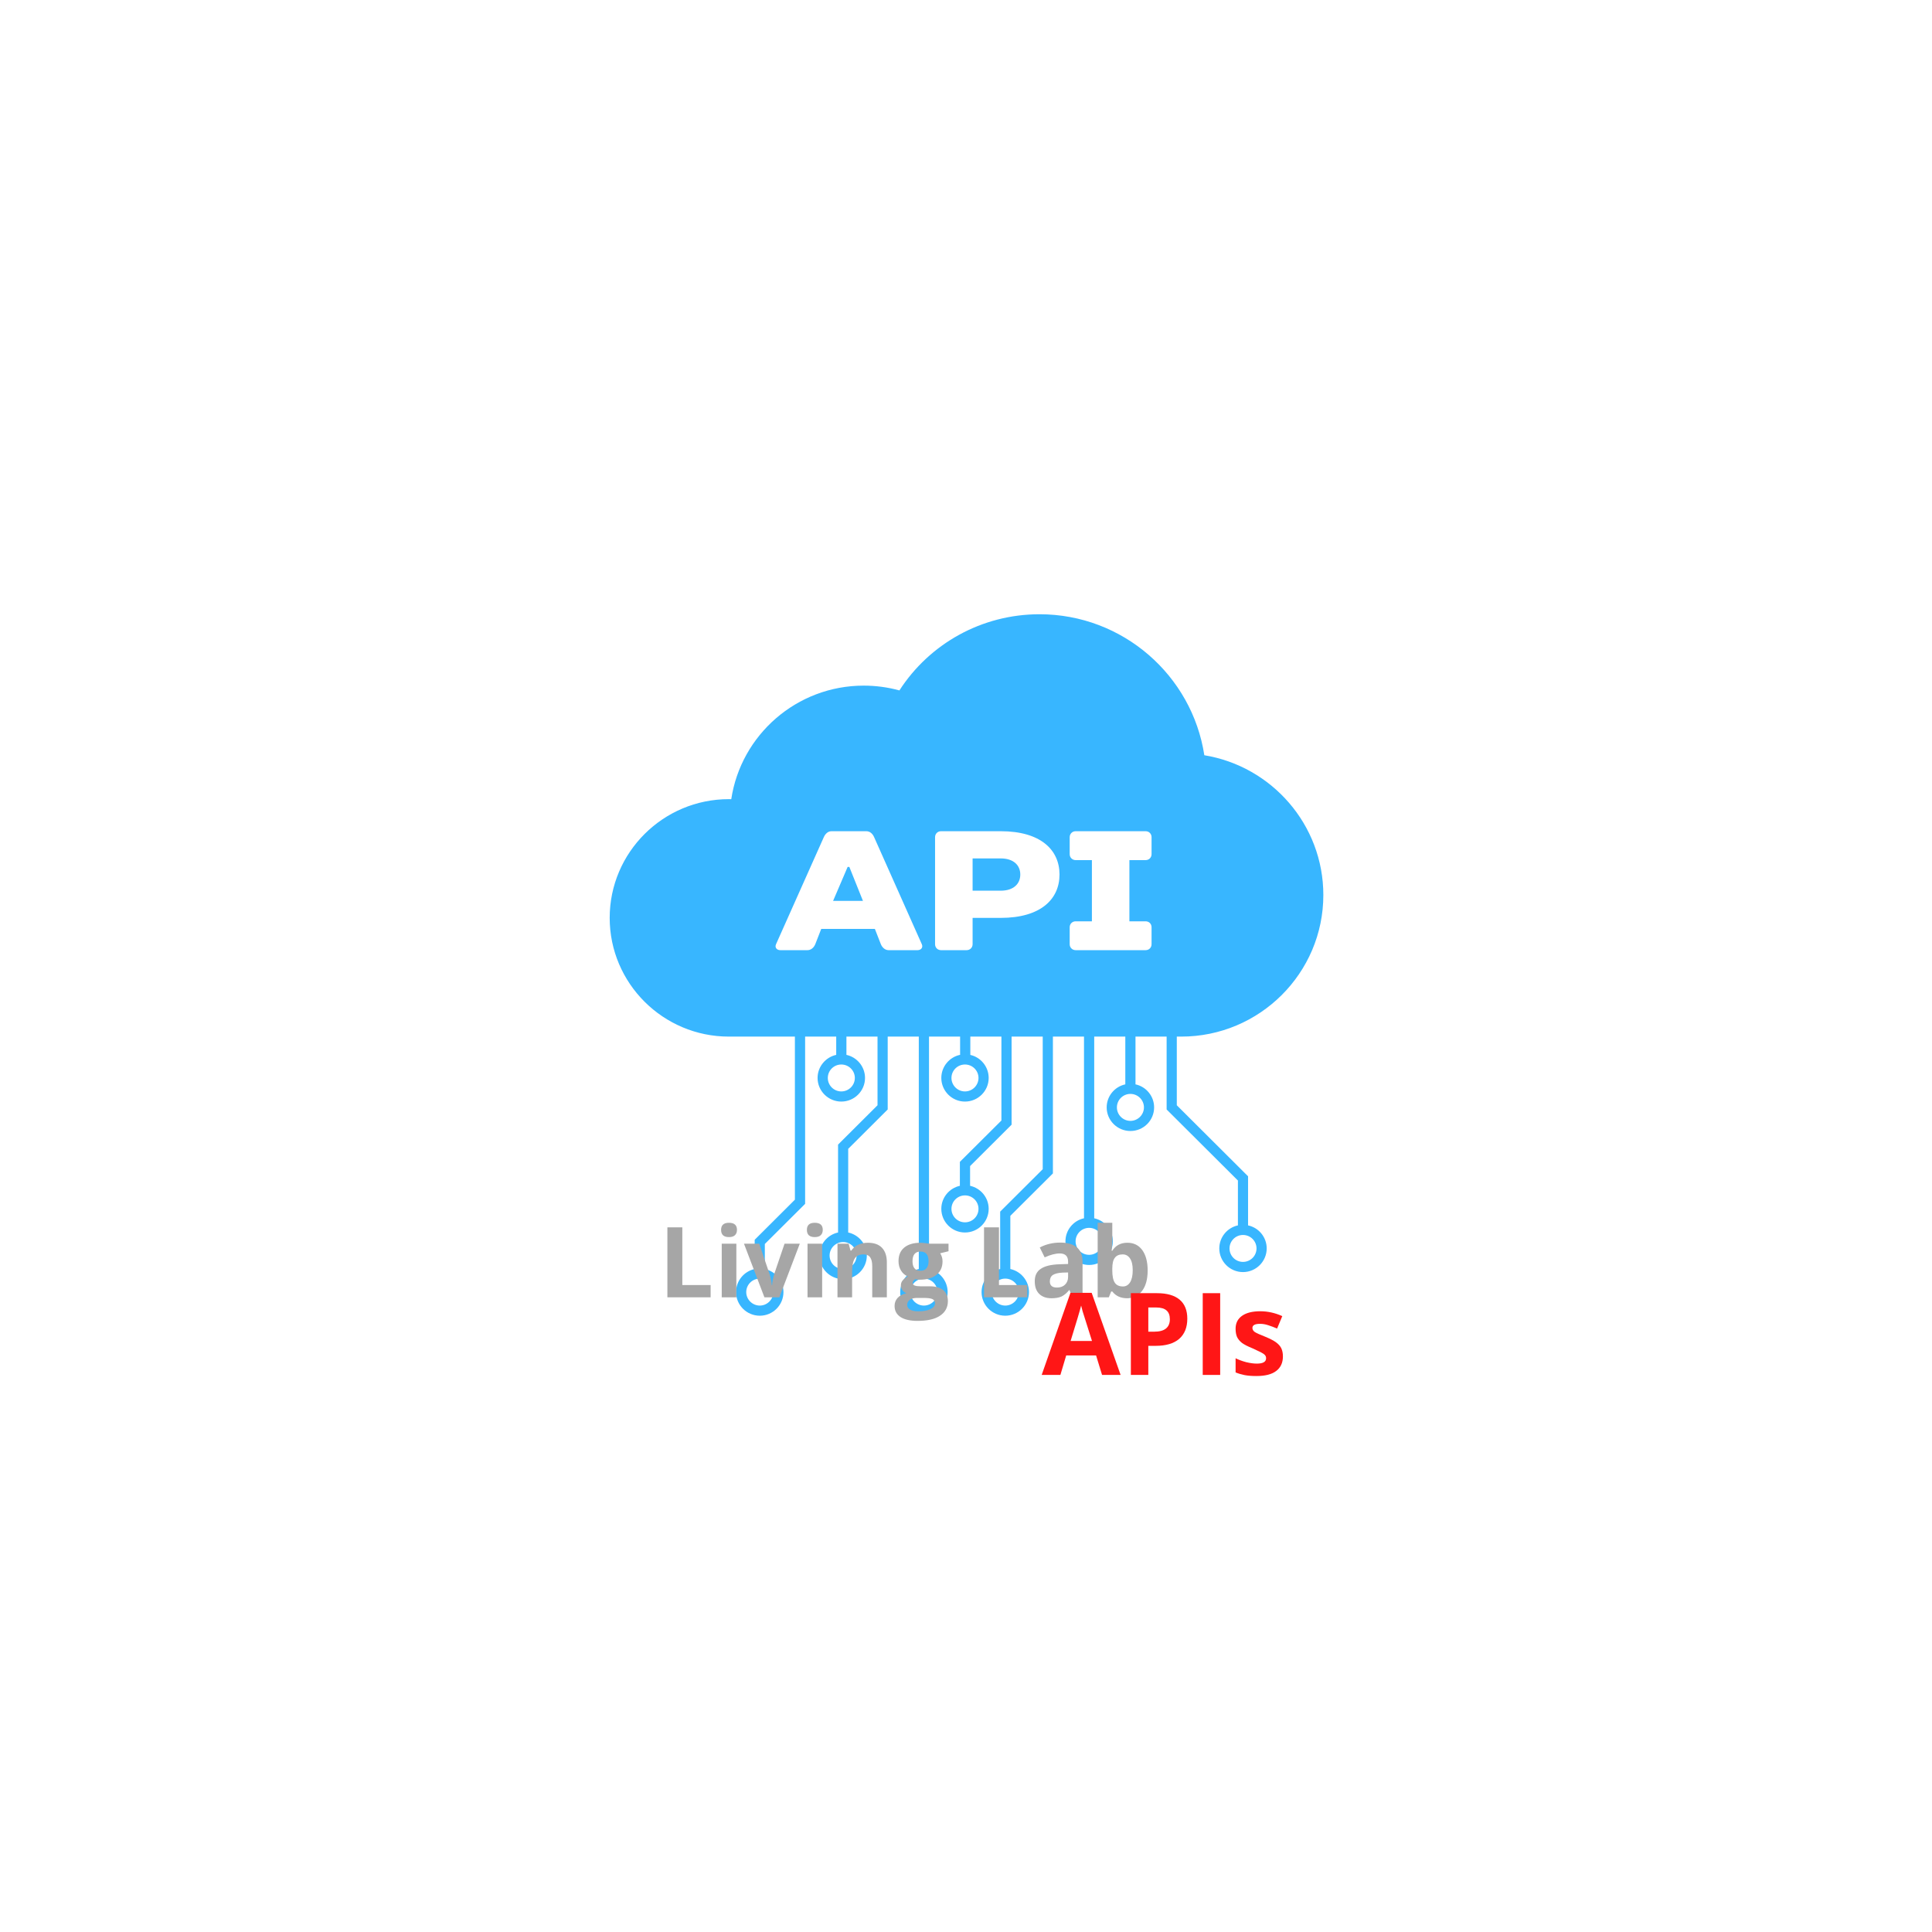 <svg xmlns="http://www.w3.org/2000/svg" xmlns:xlink="http://www.w3.org/1999/xlink" width="256" zoomAndPan="magnify" viewBox="0 0 192 192" height="256" preserveAspectRatio="xMidYMid meet" version="1.0"><defs><g/><clipPath id="a1b2f67d5d"><path d="M 60.59 61.051 L 131.512 61.051 L 131.512 130.754 L 60.59 130.754 Z M 60.59 61.051 " clip-rule="nonzero"/></clipPath></defs><path fill="#38b6ff" d="M 84.238 86.152 L 82.793 89.527 L 85.758 89.527 L 84.406 86.152 L 84.238 86.152 " fill-opacity="1" fill-rule="nonzero"/><g clip-path="url(#a1b2f67d5d)"><path fill="#38b6ff" d="M 124.871 124.066 C 124.871 124.809 124.27 125.406 123.527 125.406 C 122.789 125.406 122.188 124.809 122.188 124.066 C 122.188 123.332 122.789 122.73 123.527 122.73 C 124.27 122.73 124.871 123.332 124.871 124.066 Z M 114.441 84.887 C 114.441 85.223 114.188 85.477 113.848 85.477 L 112.238 85.477 L 112.238 91.559 L 113.848 91.559 C 114.188 91.559 114.441 91.809 114.441 92.148 L 114.441 93.836 C 114.441 94.172 114.188 94.426 113.848 94.426 L 106.898 94.426 C 106.566 94.426 106.305 94.172 106.305 93.836 L 106.305 92.148 C 106.305 91.809 106.566 91.559 106.898 91.559 L 108.512 91.559 L 108.512 85.477 L 106.898 85.477 C 106.566 85.477 106.305 85.223 106.305 84.887 L 106.305 83.199 C 106.305 82.859 106.566 82.605 106.898 82.605 L 113.848 82.605 C 114.188 82.605 114.441 82.859 114.441 83.199 Z M 113.684 110.051 C 113.684 110.785 113.078 111.391 112.34 111.391 C 111.598 111.391 110.996 110.785 110.996 110.051 C 110.996 109.312 111.598 108.711 112.34 108.711 C 113.078 108.711 113.684 109.312 113.684 110.051 Z M 109.578 123.363 C 109.578 124.102 108.977 124.703 108.234 124.703 C 107.492 124.703 106.891 124.102 106.891 123.363 C 106.891 122.625 107.492 122.023 108.234 122.023 C 108.977 122.023 109.578 122.625 109.578 123.363 Z M 99.449 91.219 L 96.656 91.219 L 96.656 93.836 C 96.656 94.172 96.398 94.426 96.062 94.426 L 93.52 94.426 C 93.18 94.426 92.926 94.172 92.926 93.836 L 92.926 83.199 C 92.926 82.859 93.18 82.605 93.52 82.605 L 99.449 82.605 C 103.426 82.605 105.293 84.465 105.293 86.91 C 105.293 89.359 103.426 91.219 99.449 91.219 Z M 97.242 107.125 C 97.242 107.863 96.641 108.465 95.898 108.465 C 95.156 108.465 94.555 107.863 94.555 107.125 C 94.555 106.387 95.156 105.789 95.898 105.789 C 96.641 105.789 97.242 106.387 97.242 107.125 Z M 101.246 128.406 C 101.246 129.141 100.645 129.746 99.902 129.746 C 99.164 129.746 98.559 129.141 98.559 128.406 C 98.559 127.668 99.164 127.066 99.902 127.066 C 100.645 127.066 101.246 127.668 101.246 128.406 Z M 97.242 120.133 C 97.242 120.875 96.641 121.473 95.898 121.473 C 95.156 121.473 94.555 120.875 94.555 120.133 C 94.555 119.398 95.156 118.797 95.898 118.797 C 96.641 118.797 97.242 119.398 97.242 120.133 Z M 93.16 128.406 C 93.16 129.141 92.559 129.746 91.816 129.746 C 91.078 129.746 90.473 129.141 90.473 128.406 C 90.473 127.668 91.078 127.066 91.816 127.066 C 92.559 127.066 93.16 127.668 93.16 128.406 Z M 91.184 94.426 L 88.305 94.426 C 87.965 94.426 87.676 94.172 87.539 93.836 L 86.945 92.316 L 81.613 92.316 L 81.02 93.836 C 80.883 94.172 80.594 94.426 80.254 94.426 L 77.543 94.426 C 77.207 94.426 76.969 94.172 77.121 93.836 L 81.867 83.199 C 82.016 82.859 82.289 82.605 82.629 82.605 L 86.098 82.605 C 86.438 82.605 86.711 82.84 86.863 83.18 L 91.609 93.836 C 91.758 94.172 91.523 94.426 91.184 94.426 Z M 84.953 107.125 C 84.953 107.863 84.348 108.465 83.609 108.465 C 82.867 108.465 82.266 107.863 82.266 107.125 C 82.266 106.387 82.867 105.789 83.609 105.789 C 84.348 105.789 84.953 106.387 84.953 107.125 Z M 85.129 124.773 C 85.129 125.516 84.527 126.113 83.789 126.113 C 83.047 126.113 82.445 125.516 82.445 124.773 C 82.445 124.035 83.047 123.434 83.789 123.434 C 84.527 123.434 85.129 124.035 85.129 124.773 Z M 76.848 128.406 C 76.848 129.141 76.246 129.746 75.508 129.746 C 74.766 129.746 74.16 129.141 74.16 128.406 C 74.16 127.668 74.766 127.066 75.508 127.066 C 76.246 127.066 76.848 127.668 76.848 128.406 Z M 117.391 103.016 C 125.18 103.016 131.512 96.703 131.512 88.945 C 131.512 81.961 126.383 76.152 119.684 75.055 C 118.473 67.133 111.59 61.043 103.305 61.043 C 97.57 61.043 92.375 63.969 89.383 68.613 C 88.23 68.297 87.039 68.137 85.832 68.137 C 79.168 68.137 73.633 73.043 72.672 79.422 C 72.59 79.418 72.512 79.418 72.434 79.418 C 65.902 79.418 60.59 84.711 60.59 91.219 C 60.59 97.723 65.902 103.016 72.434 103.016 L 78.996 103.016 L 78.996 119.223 L 75 123.207 L 75 126.113 C 73.941 126.344 73.148 127.285 73.148 128.406 C 73.148 129.703 74.207 130.754 75.508 130.754 C 76.805 130.754 77.859 129.703 77.859 128.406 C 77.859 127.285 77.066 126.344 76.008 126.113 L 76.008 123.625 L 80.012 119.637 L 80.012 103.016 L 83.102 103.016 L 83.102 104.832 C 82.047 105.062 81.25 106.004 81.25 107.125 C 81.25 108.418 82.309 109.473 83.609 109.473 C 84.91 109.473 85.965 108.418 85.965 107.125 C 85.965 106.004 85.172 105.062 84.117 104.832 L 84.117 103.016 L 87.207 103.016 L 87.207 109.84 L 83.285 113.75 L 83.285 122.484 C 82.223 122.715 81.434 123.652 81.434 124.773 C 81.434 126.07 82.492 127.121 83.789 127.121 C 85.086 127.121 86.145 126.07 86.145 124.773 C 86.145 123.652 85.352 122.715 84.293 122.484 L 84.293 114.172 L 88.219 110.258 L 88.219 103.016 L 91.309 103.016 L 91.309 126.113 C 90.254 126.344 89.461 127.285 89.461 128.406 C 89.461 129.703 90.516 130.754 91.816 130.754 C 93.117 130.754 94.176 129.703 94.176 128.406 C 94.176 127.285 93.379 126.344 92.324 126.113 L 92.324 103.016 L 95.414 103.016 L 95.414 104.828 C 94.348 105.051 93.547 105.996 93.547 107.125 C 93.547 108.418 94.602 109.473 95.898 109.473 C 97.199 109.473 98.254 108.418 98.254 107.125 C 98.254 106.016 97.477 105.074 96.43 104.836 L 96.43 103.016 L 99.52 103.016 L 99.52 111.355 L 95.391 115.465 L 95.391 117.844 C 94.336 118.078 93.547 119.016 93.547 120.133 C 93.547 121.43 94.602 122.484 95.898 122.484 C 97.199 122.484 98.254 121.43 98.254 120.133 C 98.254 119.016 97.461 118.078 96.406 117.844 L 96.406 115.883 L 100.531 111.77 L 100.531 103.016 L 103.625 103.016 L 103.625 116.195 L 99.395 120.41 L 99.395 126.113 C 98.34 126.344 97.547 127.285 97.547 128.406 C 97.547 129.703 98.602 130.754 99.902 130.754 C 101.199 130.754 102.258 129.703 102.258 128.406 C 102.258 127.285 101.461 126.344 100.406 126.113 L 100.406 120.828 L 104.637 116.613 L 104.637 103.016 L 107.727 103.016 L 107.727 121.07 C 106.672 121.301 105.883 122.238 105.883 123.363 C 105.883 124.656 106.938 125.711 108.234 125.711 C 109.535 125.711 110.59 124.656 110.59 123.363 C 110.59 122.238 109.797 121.301 108.742 121.07 L 108.742 103.016 L 111.832 103.016 L 111.832 107.762 C 110.777 107.988 109.98 108.93 109.98 110.051 C 109.98 111.348 111.043 112.398 112.34 112.398 C 113.641 112.398 114.695 111.348 114.695 110.051 C 114.695 108.93 113.902 107.988 112.844 107.762 L 112.844 103.016 L 115.938 103.016 L 115.938 110.258 L 123.023 117.32 L 123.023 121.777 C 121.965 122.004 121.172 122.949 121.172 124.066 C 121.172 125.363 122.227 126.418 123.527 126.418 C 124.824 126.418 125.883 125.363 125.883 124.066 C 125.883 122.949 125.094 122.004 124.031 121.777 L 124.031 116.898 L 116.949 109.84 L 116.949 103.016 L 117.391 103.016 " fill-opacity="1" fill-rule="nonzero"/></g><path fill="#38b6ff" d="M 99.449 85.309 L 96.656 85.309 L 96.656 88.516 L 99.449 88.516 C 100.719 88.516 101.395 87.84 101.395 86.91 C 101.395 85.984 100.719 85.309 99.449 85.309 " fill-opacity="1" fill-rule="nonzero"/><g fill="#a6a6a6" fill-opacity="1"><g transform="translate(65.449, 128.925)"><g><path d="M 0.875 0 L 0.875 -6.953 L 2.359 -6.953 L 2.359 -1.219 L 5.172 -1.219 L 5.172 0 Z M 0.875 0 "/></g></g></g><g fill="#a6a6a6" fill-opacity="1"><g transform="translate(70.959, 128.925)"><g><path d="M 0.703 -6.703 C 0.703 -7.172 0.961 -7.406 1.484 -7.406 C 2.016 -7.406 2.281 -7.172 2.281 -6.703 C 2.281 -6.473 2.211 -6.297 2.078 -6.172 C 1.953 -6.047 1.754 -5.984 1.484 -5.984 C 0.961 -5.984 0.703 -6.223 0.703 -6.703 Z M 2.219 0 L 0.766 0 L 0.766 -5.328 L 2.219 -5.328 Z M 2.219 0 "/></g></g></g><g fill="#a6a6a6" fill-opacity="1"><g transform="translate(73.936, 128.925)"><g><path d="M 2.031 0 L 0 -5.328 L 1.516 -5.328 L 2.547 -2.297 C 2.66 -1.91 2.734 -1.547 2.766 -1.203 L 2.797 -1.203 C 2.805 -1.504 2.875 -1.867 3 -2.297 L 4.031 -5.328 L 5.547 -5.328 L 3.516 0 Z M 2.031 0 "/></g></g></g><g fill="#a6a6a6" fill-opacity="1"><g transform="translate(79.485, 128.925)"><g><path d="M 0.703 -6.703 C 0.703 -7.172 0.961 -7.406 1.484 -7.406 C 2.016 -7.406 2.281 -7.172 2.281 -6.703 C 2.281 -6.473 2.211 -6.297 2.078 -6.172 C 1.953 -6.047 1.754 -5.984 1.484 -5.984 C 0.961 -5.984 0.703 -6.223 0.703 -6.703 Z M 2.219 0 L 0.766 0 L 0.766 -5.328 L 2.219 -5.328 Z M 2.219 0 "/></g></g></g><g fill="#a6a6a6" fill-opacity="1"><g transform="translate(82.462, 128.925)"><g><path d="M 5.672 0 L 4.219 0 L 4.219 -3.109 C 4.219 -3.492 4.148 -3.781 4.016 -3.969 C 3.879 -4.164 3.66 -4.266 3.359 -4.266 C 2.953 -4.266 2.66 -4.129 2.484 -3.859 C 2.305 -3.586 2.219 -3.133 2.219 -2.5 L 2.219 0 L 0.766 0 L 0.766 -5.328 L 1.875 -5.328 L 2.062 -4.641 L 2.141 -4.641 C 2.305 -4.898 2.531 -5.094 2.812 -5.219 C 3.094 -5.352 3.414 -5.422 3.781 -5.422 C 4.406 -5.422 4.875 -5.254 5.188 -4.922 C 5.508 -4.586 5.672 -4.102 5.672 -3.469 Z M 5.672 0 "/></g></g></g><g fill="#a6a6a6" fill-opacity="1"><g transform="translate(88.872, 128.925)"><g><path d="M 5.391 -5.328 L 5.391 -4.578 L 4.562 -4.375 C 4.719 -4.133 4.797 -3.867 4.797 -3.578 C 4.797 -3.004 4.594 -2.555 4.188 -2.234 C 3.789 -1.91 3.238 -1.75 2.531 -1.75 L 2.266 -1.766 L 2.062 -1.797 C 1.906 -1.68 1.828 -1.551 1.828 -1.406 C 1.828 -1.195 2.094 -1.094 2.625 -1.094 L 3.531 -1.094 C 4.113 -1.094 4.555 -0.969 4.859 -0.719 C 5.172 -0.469 5.328 -0.102 5.328 0.375 C 5.328 1 5.066 1.484 4.547 1.828 C 4.035 2.172 3.289 2.344 2.312 2.344 C 1.57 2.344 1.004 2.211 0.609 1.953 C 0.223 1.691 0.031 1.328 0.031 0.859 C 0.031 0.547 0.129 0.281 0.328 0.062 C 0.523 -0.156 0.816 -0.312 1.203 -0.406 C 1.055 -0.469 0.926 -0.566 0.812 -0.703 C 0.707 -0.848 0.656 -1.004 0.656 -1.172 C 0.656 -1.367 0.711 -1.535 0.828 -1.672 C 0.941 -1.805 1.113 -1.941 1.344 -2.078 C 1.062 -2.191 0.836 -2.383 0.672 -2.656 C 0.504 -2.926 0.422 -3.238 0.422 -3.594 C 0.422 -4.176 0.609 -4.625 0.984 -4.938 C 1.367 -5.258 1.91 -5.422 2.609 -5.422 C 2.766 -5.422 2.941 -5.406 3.141 -5.375 C 3.348 -5.352 3.477 -5.336 3.531 -5.328 Z M 1.281 0.75 C 1.281 0.945 1.375 1.102 1.562 1.219 C 1.758 1.332 2.031 1.391 2.375 1.391 C 2.895 1.391 3.301 1.316 3.594 1.172 C 3.895 1.035 4.047 0.844 4.047 0.594 C 4.047 0.395 3.957 0.254 3.781 0.172 C 3.602 0.098 3.332 0.062 2.969 0.062 L 2.219 0.062 C 1.957 0.062 1.734 0.125 1.547 0.25 C 1.367 0.375 1.281 0.539 1.281 0.75 Z M 1.812 -3.578 C 1.812 -3.285 1.875 -3.055 2 -2.891 C 2.133 -2.723 2.336 -2.641 2.609 -2.641 C 2.879 -2.641 3.078 -2.723 3.203 -2.891 C 3.336 -3.055 3.406 -3.285 3.406 -3.578 C 3.406 -4.223 3.141 -4.547 2.609 -4.547 C 2.078 -4.547 1.812 -4.223 1.812 -3.578 Z M 1.812 -3.578 "/></g></g></g><g fill="#a6a6a6" fill-opacity="1"><g transform="translate(94.383, 128.925)"><g/></g></g><g fill="#a6a6a6" fill-opacity="1"><g transform="translate(96.917, 128.925)"><g><path d="M 0.875 0 L 0.875 -6.953 L 2.359 -6.953 L 2.359 -1.219 L 5.172 -1.219 L 5.172 0 Z M 0.875 0 "/></g></g></g><g fill="#a6a6a6" fill-opacity="1"><g transform="translate(102.427, 128.925)"><g><path d="M 4.141 0 L 3.859 -0.719 L 3.828 -0.719 C 3.578 -0.414 3.32 -0.203 3.062 -0.078 C 2.812 0.035 2.477 0.094 2.062 0.094 C 1.551 0.094 1.145 -0.051 0.844 -0.344 C 0.551 -0.633 0.406 -1.051 0.406 -1.594 C 0.406 -2.156 0.602 -2.566 1 -2.828 C 1.395 -3.098 1.992 -3.25 2.797 -3.281 L 3.719 -3.312 L 3.719 -3.547 C 3.719 -4.086 3.441 -4.359 2.891 -4.359 C 2.461 -4.359 1.961 -4.227 1.391 -3.969 L 0.906 -4.953 C 1.52 -5.273 2.195 -5.438 2.938 -5.438 C 3.656 -5.438 4.203 -5.281 4.578 -4.969 C 4.961 -4.656 5.156 -4.18 5.156 -3.547 L 5.156 0 Z M 3.719 -2.469 L 3.156 -2.453 C 2.727 -2.43 2.41 -2.352 2.203 -2.219 C 2.004 -2.082 1.906 -1.867 1.906 -1.578 C 1.906 -1.172 2.141 -0.969 2.609 -0.969 C 2.941 -0.969 3.207 -1.062 3.406 -1.25 C 3.613 -1.445 3.719 -1.707 3.719 -2.031 Z M 3.719 -2.469 "/></g></g></g><g fill="#a6a6a6" fill-opacity="1"><g transform="translate(108.319, 128.925)"><g><path d="M 3.719 -5.422 C 4.352 -5.422 4.848 -5.176 5.203 -4.688 C 5.555 -4.195 5.734 -3.523 5.734 -2.672 C 5.734 -1.797 5.547 -1.113 5.172 -0.625 C 4.805 -0.145 4.312 0.094 3.688 0.094 C 3.062 0.094 2.57 -0.129 2.219 -0.578 L 2.109 -0.578 L 1.875 0 L 0.766 0 L 0.766 -7.406 L 2.219 -7.406 L 2.219 -5.688 C 2.219 -5.469 2.195 -5.113 2.156 -4.625 L 2.219 -4.625 C 2.551 -5.156 3.051 -5.422 3.719 -5.422 Z M 3.25 -4.266 C 2.895 -4.266 2.633 -4.148 2.469 -3.922 C 2.301 -3.703 2.219 -3.344 2.219 -2.844 L 2.219 -2.688 C 2.219 -2.113 2.301 -1.703 2.469 -1.453 C 2.633 -1.203 2.906 -1.078 3.281 -1.078 C 3.57 -1.078 3.805 -1.211 3.984 -1.484 C 4.16 -1.766 4.25 -2.164 4.25 -2.688 C 4.25 -3.207 4.16 -3.598 3.984 -3.859 C 3.805 -4.129 3.562 -4.266 3.25 -4.266 Z M 3.25 -4.266 "/></g></g></g><g fill="#ff1616" fill-opacity="1"><g transform="translate(103.521, 136.639)"><g><path d="M 6 0 L 5.406 -1.938 L 2.438 -1.938 L 1.859 0 L 0 0 L 2.859 -8.156 L 4.969 -8.156 L 7.844 0 Z M 5 -3.375 C 4.445 -5.125 4.133 -6.113 4.062 -6.344 C 4 -6.57 3.953 -6.754 3.922 -6.891 C 3.805 -6.422 3.457 -5.25 2.875 -3.375 Z M 5 -3.375 "/></g></g><g transform="translate(111.368, 136.639)"><g><path d="M 2.75 -4.297 L 3.312 -4.297 C 3.844 -4.297 4.238 -4.398 4.5 -4.609 C 4.758 -4.816 4.891 -5.125 4.891 -5.531 C 4.891 -5.926 4.781 -6.219 4.562 -6.406 C 4.344 -6.602 4 -6.703 3.531 -6.703 L 2.75 -6.703 Z M 6.625 -5.594 C 6.625 -4.719 6.352 -4.047 5.812 -3.578 C 5.27 -3.117 4.492 -2.891 3.484 -2.891 L 2.75 -2.891 L 2.75 0 L 1.016 0 L 1.016 -8.125 L 3.609 -8.125 C 4.598 -8.125 5.348 -7.91 5.859 -7.484 C 6.367 -7.055 6.625 -6.426 6.625 -5.594 Z M 6.625 -5.594 "/></g></g><g transform="translate(118.51, 136.639)"><g><path d="M 1.016 0 L 1.016 -8.125 L 2.75 -8.125 L 2.75 0 Z M 1.016 0 "/></g></g><g transform="translate(122.276, 136.639)"><g><path d="M 5.219 -1.844 C 5.219 -1.207 4.992 -0.723 4.547 -0.391 C 4.109 -0.055 3.453 0.109 2.578 0.109 C 2.117 0.109 1.727 0.078 1.406 0.016 C 1.094 -0.047 0.797 -0.133 0.516 -0.25 L 0.516 -1.656 C 0.836 -1.5 1.191 -1.367 1.578 -1.266 C 1.973 -1.172 2.32 -1.125 2.625 -1.125 C 3.238 -1.125 3.547 -1.301 3.547 -1.656 C 3.547 -1.789 3.504 -1.898 3.422 -1.984 C 3.348 -2.066 3.207 -2.16 3 -2.266 C 2.801 -2.367 2.535 -2.492 2.203 -2.641 C 1.723 -2.836 1.367 -3.02 1.141 -3.188 C 0.922 -3.363 0.758 -3.562 0.656 -3.781 C 0.562 -4 0.516 -4.27 0.516 -4.594 C 0.516 -5.145 0.727 -5.57 1.156 -5.875 C 1.582 -6.176 2.188 -6.328 2.969 -6.328 C 3.719 -6.328 4.445 -6.164 5.156 -5.844 L 4.641 -4.609 C 4.328 -4.742 4.035 -4.852 3.766 -4.938 C 3.492 -5.031 3.219 -5.078 2.938 -5.078 C 2.438 -5.078 2.188 -4.941 2.188 -4.672 C 2.188 -4.516 2.266 -4.379 2.422 -4.266 C 2.586 -4.16 2.945 -4 3.5 -3.781 C 3.977 -3.582 4.332 -3.395 4.562 -3.219 C 4.789 -3.051 4.957 -2.859 5.062 -2.641 C 5.164 -2.422 5.219 -2.156 5.219 -1.844 Z M 5.219 -1.844 "/></g></g></g></svg>